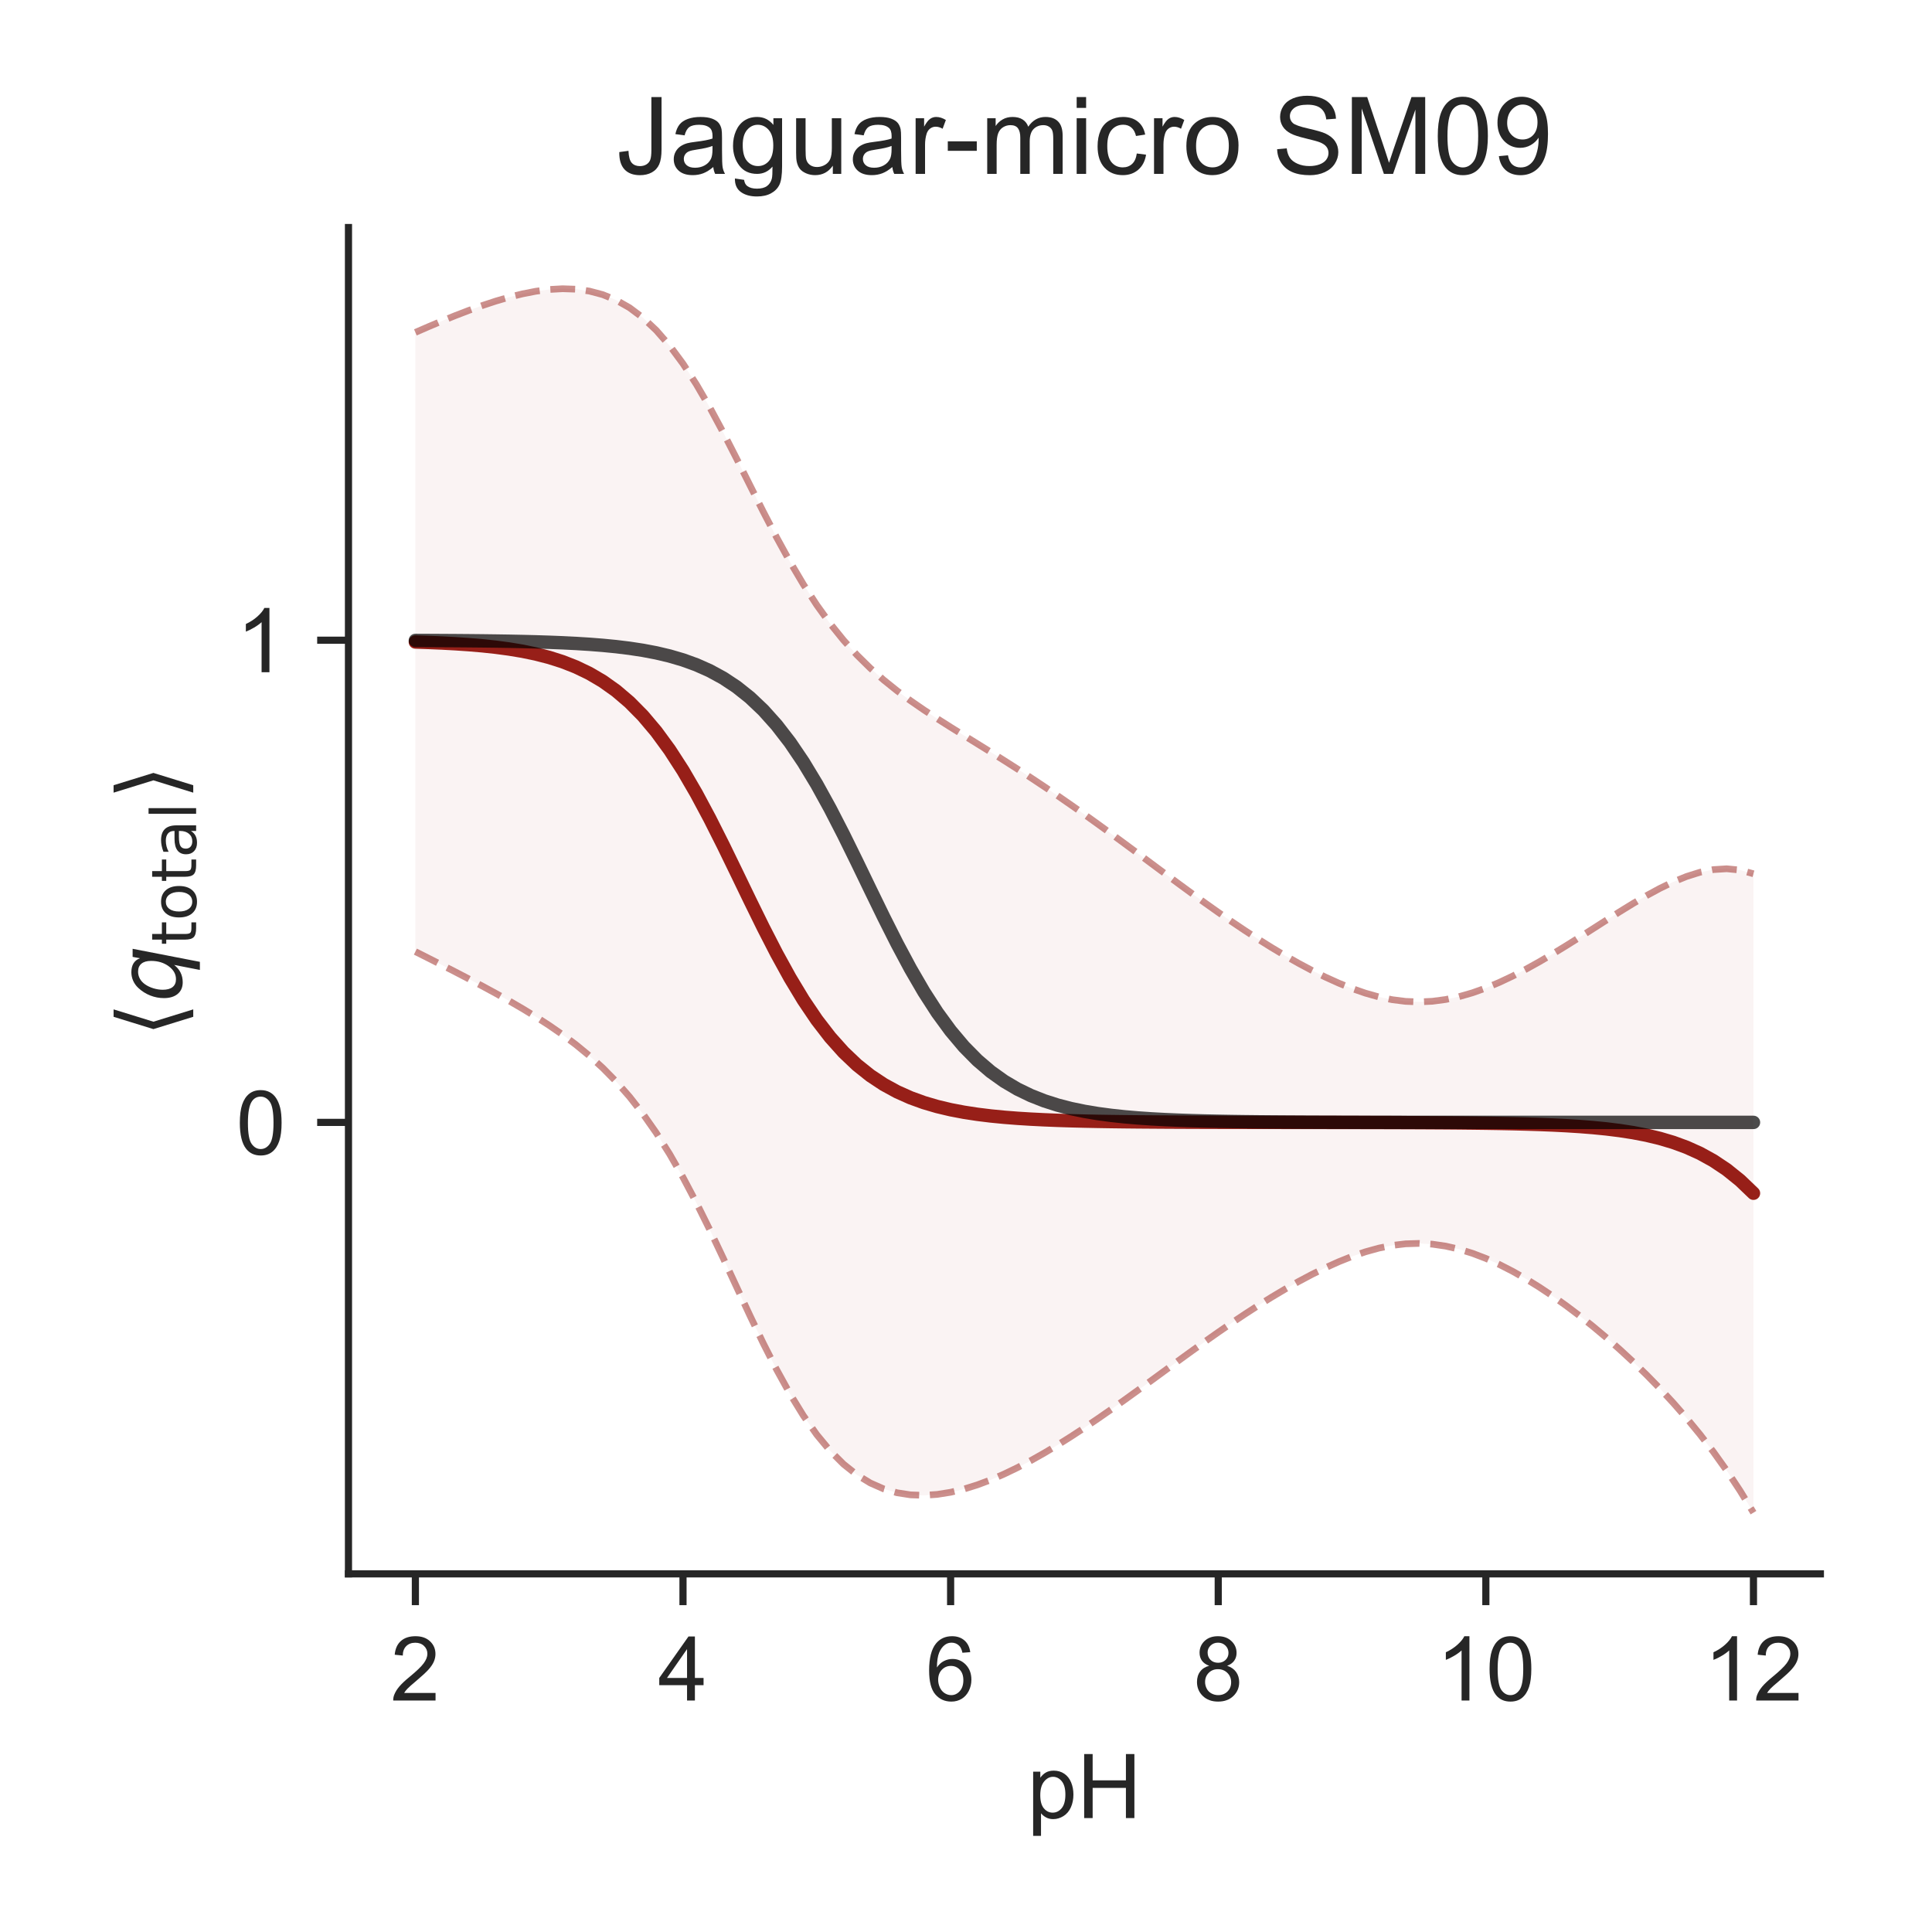 <?xml version="1.0" encoding="utf-8" standalone="no"?>
<!DOCTYPE svg PUBLIC "-//W3C//DTD SVG 1.1//EN"
  "http://www.w3.org/Graphics/SVG/1.1/DTD/svg11.dtd">
<!-- Created with matplotlib (http://matplotlib.org/) -->
<svg height="216pt" version="1.1" viewBox="0 0 216 216" width="216pt" xmlns="http://www.w3.org/2000/svg" xmlns:xlink="http://www.w3.org/1999/xlink">
 <defs>
  <style type="text/css">
*{stroke-linecap:butt;stroke-linejoin:round;}
  </style>
 </defs>
 <g id="figure_1">
  <g id="patch_1">
   <path d="M 0 216 
L 216 216 
L 216 0 
L 0 0 
z
" style="fill:#ffffff;"/>
  </g>
  <g id="axes_1">
   <g id="patch_2">
    <path d="M 38.96 175.96 
L 203.52 175.96 
L 203.52 25.44 
L 38.96 25.44 
z
" style="fill:#ffffff;"/>
   </g>
   <g id="matplotlib.axis_1">
    <g id="xtick_1">
     <g id="line2d_1">
      <defs>
       <path d="M 0 0 
L 0 3.5 
" id="ma9b47326a1" style="stroke:#262626;stroke-width:0.8;"/>
      </defs>
      <g>
       <use style="fill:#262626;stroke:#262626;stroke-width:0.8;" x="46.44" xlink:href="#ma9b47326a1" y="175.96"/>
      </g>
     </g>
     <g id="text_1">
      <!-- 2 -->
      <defs>
       <path d="M 50.344 8.453 
L 50.344 0 
L 3.031 0 
Q 2.938 3.172 4.047 6.109 
Q 5.859 10.938 9.828 15.625 
Q 13.812 20.312 21.344 26.469 
Q 33.016 36.031 37.109 41.625 
Q 41.219 47.219 41.219 52.203 
Q 41.219 57.422 37.469 61 
Q 33.734 64.594 27.734 64.594 
Q 21.391 64.594 17.578 60.781 
Q 13.766 56.984 13.719 50.25 
L 4.688 51.172 
Q 5.609 61.281 11.656 66.578 
Q 17.719 71.875 27.938 71.875 
Q 38.234 71.875 44.234 66.156 
Q 50.25 60.453 50.25 52 
Q 50.25 47.703 48.484 43.547 
Q 46.734 39.406 42.656 34.812 
Q 38.578 30.219 29.109 22.219 
Q 21.188 15.578 18.938 13.203 
Q 16.703 10.844 15.234 8.453 
z
" id="ArialMT-32"/>
      </defs>
      <g style="fill:#262626;" transform="translate(43.66 190.118)scale(0.1 -0.1)">
       <use xlink:href="#ArialMT-32"/>
      </g>
     </g>
    </g>
    <g id="xtick_2">
     <g id="line2d_2">
      <g>
       <use style="fill:#262626;stroke:#262626;stroke-width:0.8;" x="76.36" xlink:href="#ma9b47326a1" y="175.96"/>
      </g>
     </g>
     <g id="text_2">
      <!-- 4 -->
      <defs>
       <path d="M 32.328 0 
L 32.328 17.141 
L 1.266 17.141 
L 1.266 25.203 
L 33.938 71.578 
L 41.109 71.578 
L 41.109 25.203 
L 50.781 25.203 
L 50.781 17.141 
L 41.109 17.141 
L 41.109 0 
z
M 32.328 25.203 
L 32.328 57.469 
L 9.906 25.203 
z
" id="ArialMT-34"/>
      </defs>
      <g style="fill:#262626;" transform="translate(73.58 190.118)scale(0.1 -0.1)">
       <use xlink:href="#ArialMT-34"/>
      </g>
     </g>
    </g>
    <g id="xtick_3">
     <g id="line2d_3">
      <g>
       <use style="fill:#262626;stroke:#262626;stroke-width:0.8;" x="106.28" xlink:href="#ma9b47326a1" y="175.96"/>
      </g>
     </g>
     <g id="text_3">
      <!-- 6 -->
      <defs>
       <path d="M 49.75 54.047 
L 41.016 53.375 
Q 39.844 58.547 37.703 60.891 
Q 34.125 64.656 28.906 64.656 
Q 24.703 64.656 21.531 62.312 
Q 17.391 59.281 14.984 53.469 
Q 12.594 47.656 12.5 36.922 
Q 15.672 41.75 20.266 44.094 
Q 24.859 46.438 29.891 46.438 
Q 38.672 46.438 44.844 39.969 
Q 51.031 33.5 51.031 23.25 
Q 51.031 16.5 48.125 10.719 
Q 45.219 4.938 40.141 1.859 
Q 35.062 -1.219 28.609 -1.219 
Q 17.625 -1.219 10.688 6.859 
Q 3.766 14.938 3.766 33.5 
Q 3.766 54.25 11.422 63.672 
Q 18.109 71.875 29.438 71.875 
Q 37.891 71.875 43.281 67.141 
Q 48.688 62.406 49.75 54.047 
z
M 13.875 23.188 
Q 13.875 18.656 15.797 14.5 
Q 17.719 10.359 21.188 8.172 
Q 24.656 6 28.469 6 
Q 34.031 6 38.031 10.484 
Q 42.047 14.984 42.047 22.703 
Q 42.047 30.125 38.078 34.391 
Q 34.125 38.672 28.125 38.672 
Q 22.172 38.672 18.016 34.391 
Q 13.875 30.125 13.875 23.188 
z
" id="ArialMT-36"/>
      </defs>
      <g style="fill:#262626;" transform="translate(103.5 190.118)scale(0.1 -0.1)">
       <use xlink:href="#ArialMT-36"/>
      </g>
     </g>
    </g>
    <g id="xtick_4">
     <g id="line2d_4">
      <g>
       <use style="fill:#262626;stroke:#262626;stroke-width:0.8;" x="136.2" xlink:href="#ma9b47326a1" y="175.96"/>
      </g>
     </g>
     <g id="text_4">
      <!-- 8 -->
      <defs>
       <path d="M 17.672 38.812 
Q 12.203 40.828 9.562 44.531 
Q 6.938 48.25 6.938 53.422 
Q 6.938 61.234 12.547 66.547 
Q 18.172 71.875 27.484 71.875 
Q 36.859 71.875 42.578 66.422 
Q 48.297 60.984 48.297 53.172 
Q 48.297 48.188 45.672 44.5 
Q 43.062 40.828 37.75 38.812 
Q 44.344 36.672 47.781 31.875 
Q 51.219 27.094 51.219 20.453 
Q 51.219 11.281 44.719 5.031 
Q 38.234 -1.219 27.641 -1.219 
Q 17.047 -1.219 10.547 5.047 
Q 4.047 11.328 4.047 20.703 
Q 4.047 27.688 7.594 32.391 
Q 11.141 37.109 17.672 38.812 
z
M 15.922 53.719 
Q 15.922 48.641 19.188 45.406 
Q 22.469 42.188 27.688 42.188 
Q 32.766 42.188 36.016 45.375 
Q 39.266 48.578 39.266 53.219 
Q 39.266 58.062 35.906 61.359 
Q 32.562 64.656 27.594 64.656 
Q 22.562 64.656 19.234 61.422 
Q 15.922 58.203 15.922 53.719 
z
M 13.094 20.656 
Q 13.094 16.891 14.875 13.375 
Q 16.656 9.859 20.172 7.922 
Q 23.688 6 27.734 6 
Q 34.031 6 38.125 10.047 
Q 42.234 14.109 42.234 20.359 
Q 42.234 26.703 38.016 30.859 
Q 33.797 35.016 27.438 35.016 
Q 21.234 35.016 17.156 30.906 
Q 13.094 26.812 13.094 20.656 
z
" id="ArialMT-38"/>
      </defs>
      <g style="fill:#262626;" transform="translate(133.42 190.118)scale(0.1 -0.1)">
       <use xlink:href="#ArialMT-38"/>
      </g>
     </g>
    </g>
    <g id="xtick_5">
     <g id="line2d_5">
      <g>
       <use style="fill:#262626;stroke:#262626;stroke-width:0.8;" x="166.12" xlink:href="#ma9b47326a1" y="175.96"/>
      </g>
     </g>
     <g id="text_5">
      <!-- 10 -->
      <defs>
       <path d="M 37.25 0 
L 28.469 0 
L 28.469 56 
Q 25.297 52.984 20.141 49.953 
Q 14.984 46.922 10.891 45.406 
L 10.891 53.906 
Q 18.266 57.375 23.781 62.297 
Q 29.297 67.234 31.594 71.875 
L 37.25 71.875 
z
" id="ArialMT-31"/>
       <path d="M 4.156 35.297 
Q 4.156 48 6.766 55.734 
Q 9.375 63.484 14.516 67.672 
Q 19.672 71.875 27.484 71.875 
Q 33.25 71.875 37.594 69.547 
Q 41.938 67.234 44.766 62.859 
Q 47.609 58.5 49.219 52.219 
Q 50.828 45.953 50.828 35.297 
Q 50.828 22.703 48.234 14.969 
Q 45.656 7.234 40.5 3 
Q 35.359 -1.219 27.484 -1.219 
Q 17.141 -1.219 11.234 6.203 
Q 4.156 15.141 4.156 35.297 
z
M 13.188 35.297 
Q 13.188 17.672 17.312 11.828 
Q 21.438 6 27.484 6 
Q 33.547 6 37.672 11.859 
Q 41.797 17.719 41.797 35.297 
Q 41.797 52.984 37.672 58.781 
Q 33.547 64.594 27.391 64.594 
Q 21.344 64.594 17.719 59.469 
Q 13.188 52.938 13.188 35.297 
z
" id="ArialMT-30"/>
      </defs>
      <g style="fill:#262626;" transform="translate(160.559 190.118)scale(0.1 -0.1)">
       <use xlink:href="#ArialMT-31"/>
       <use x="55.615" xlink:href="#ArialMT-30"/>
      </g>
     </g>
    </g>
    <g id="xtick_6">
     <g id="line2d_6">
      <g>
       <use style="fill:#262626;stroke:#262626;stroke-width:0.8;" x="196.04" xlink:href="#ma9b47326a1" y="175.96"/>
      </g>
     </g>
     <g id="text_6">
      <!-- 12 -->
      <g style="fill:#262626;" transform="translate(190.479 190.118)scale(0.1 -0.1)">
       <use xlink:href="#ArialMT-31"/>
       <use x="55.615" xlink:href="#ArialMT-32"/>
      </g>
     </g>
    </g>
    <g id="text_7">
     <!-- pH -->
     <defs>
      <path d="M 6.594 -19.875 
L 6.594 51.859 
L 14.594 51.859 
L 14.594 45.125 
Q 17.438 49.078 21 51.047 
Q 24.562 53.031 29.641 53.031 
Q 36.281 53.031 41.359 49.609 
Q 46.438 46.188 49.016 39.953 
Q 51.609 33.734 51.609 26.312 
Q 51.609 18.359 48.75 11.984 
Q 45.906 5.609 40.453 2.219 
Q 35.016 -1.172 29 -1.172 
Q 24.609 -1.172 21.109 0.688 
Q 17.625 2.547 15.375 5.375 
L 15.375 -19.875 
z
M 14.547 25.641 
Q 14.547 15.625 18.594 10.844 
Q 22.656 6.062 28.422 6.062 
Q 34.281 6.062 38.453 11.016 
Q 42.625 15.969 42.625 26.375 
Q 42.625 36.281 38.547 41.203 
Q 34.469 46.141 28.812 46.141 
Q 23.188 46.141 18.859 40.891 
Q 14.547 35.641 14.547 25.641 
z
" id="ArialMT-70"/>
      <path d="M 8.016 0 
L 8.016 71.578 
L 17.484 71.578 
L 17.484 42.188 
L 54.688 42.188 
L 54.688 71.578 
L 64.156 71.578 
L 64.156 0 
L 54.688 0 
L 54.688 33.734 
L 17.484 33.734 
L 17.484 0 
z
" id="ArialMT-48"/>
     </defs>
     <g style="fill:#262626;" transform="translate(114.849 203.263)scale(0.1 -0.1)">
      <use xlink:href="#ArialMT-70"/>
      <use x="55.615" xlink:href="#ArialMT-48"/>
     </g>
    </g>
   </g>
   <g id="matplotlib.axis_2">
    <g id="ytick_1">
     <g id="line2d_7">
      <defs>
       <path d="M 0 0 
L -3.5 0 
" id="m9e4ad801ec" style="stroke:#262626;stroke-width:0.8;"/>
      </defs>
      <g>
       <use style="fill:#262626;stroke:#262626;stroke-width:0.8;" x="38.96" xlink:href="#m9e4ad801ec" y="125.485"/>
      </g>
     </g>
     <g id="text_8">
      <!-- 0 -->
      <g style="fill:#262626;" transform="translate(26.399 129.064)scale(0.1 -0.1)">
       <use xlink:href="#ArialMT-30"/>
      </g>
     </g>
    </g>
    <g id="ytick_2">
     <g id="line2d_8">
      <g>
       <use style="fill:#262626;stroke:#262626;stroke-width:0.8;" x="38.96" xlink:href="#m9e4ad801ec" y="71.577"/>
      </g>
     </g>
     <g id="text_9">
      <!-- 1 -->
      <g style="fill:#262626;" transform="translate(26.399 75.156)scale(0.1 -0.1)">
       <use xlink:href="#ArialMT-31"/>
      </g>
     </g>
    </g>
    <g id="text_10">
     <!-- $\langle q_\mathsf{total} \rangle$ -->
     <defs>
      <path d="M 8.938 31.344 
L 22.703 75.875 
L 31 75.875 
L 17.234 31.344 
L 31 -13.188 
L 22.703 -13.188 
z
" id="DejaVuSans-27e8"/>
      <path d="M 41.703 8.203 
Q 38.094 3.469 33.172 1.016 
Q 28.266 -1.422 22.312 -1.422 
Q 14.016 -1.422 9.297 4.172 
Q 4.594 9.766 4.594 19.578 
Q 4.594 27.484 7.5 34.859 
Q 10.406 42.234 15.828 48.094 
Q 19.344 51.906 23.906 53.953 
Q 28.469 56 33.5 56 
Q 39.547 56 43.453 53.609 
Q 47.359 51.219 49.125 46.391 
L 50.688 54.594 
L 59.719 54.594 
L 45.125 -20.609 
L 36.078 -20.609 
z
M 13.922 20.906 
Q 13.922 13.672 16.938 9.891 
Q 19.969 6.109 25.688 6.109 
Q 34.188 6.109 40.188 14.234 
Q 46.188 22.359 46.188 33.984 
Q 46.188 41.016 43.078 44.75 
Q 39.984 48.484 34.188 48.484 
Q 29.938 48.484 26.312 46.5 
Q 22.703 44.531 20.016 40.719 
Q 17.188 36.719 15.547 31.344 
Q 13.922 25.984 13.922 20.906 
z
" id="DejaVuSans-Oblique-71"/>
      <path d="M 18.312 70.219 
L 18.312 54.688 
L 36.812 54.688 
L 36.812 47.703 
L 18.312 47.703 
L 18.312 18.016 
Q 18.312 11.328 20.141 9.422 
Q 21.969 7.516 27.594 7.516 
L 36.812 7.516 
L 36.812 0 
L 27.594 0 
Q 17.188 0 13.234 3.875 
Q 9.281 7.766 9.281 18.016 
L 9.281 47.703 
L 2.688 47.703 
L 2.688 54.688 
L 9.281 54.688 
L 9.281 70.219 
z
" id="DejaVuSans-74"/>
      <path d="M 30.609 48.391 
Q 23.391 48.391 19.188 42.75 
Q 14.984 37.109 14.984 27.297 
Q 14.984 17.484 19.156 11.844 
Q 23.344 6.203 30.609 6.203 
Q 37.797 6.203 41.984 11.859 
Q 46.188 17.531 46.188 27.297 
Q 46.188 37.016 41.984 42.703 
Q 37.797 48.391 30.609 48.391 
z
M 30.609 56 
Q 42.328 56 49.016 48.375 
Q 55.719 40.766 55.719 27.297 
Q 55.719 13.875 49.016 6.219 
Q 42.328 -1.422 30.609 -1.422 
Q 18.844 -1.422 12.172 6.219 
Q 5.516 13.875 5.516 27.297 
Q 5.516 40.766 12.172 48.375 
Q 18.844 56 30.609 56 
z
" id="DejaVuSans-6f"/>
      <path d="M 34.281 27.484 
Q 23.391 27.484 19.188 25 
Q 14.984 22.516 14.984 16.5 
Q 14.984 11.719 18.141 8.906 
Q 21.297 6.109 26.703 6.109 
Q 34.188 6.109 38.703 11.406 
Q 43.219 16.703 43.219 25.484 
L 43.219 27.484 
z
M 52.203 31.203 
L 52.203 0 
L 43.219 0 
L 43.219 8.297 
Q 40.141 3.328 35.547 0.953 
Q 30.953 -1.422 24.312 -1.422 
Q 15.922 -1.422 10.953 3.297 
Q 6 8.016 6 15.922 
Q 6 25.141 12.172 29.828 
Q 18.359 34.516 30.609 34.516 
L 43.219 34.516 
L 43.219 35.406 
Q 43.219 41.609 39.141 45 
Q 35.062 48.391 27.688 48.391 
Q 23 48.391 18.547 47.266 
Q 14.109 46.141 10.016 43.891 
L 10.016 52.203 
Q 14.938 54.109 19.578 55.047 
Q 24.219 56 28.609 56 
Q 40.484 56 46.344 49.844 
Q 52.203 43.703 52.203 31.203 
z
" id="DejaVuSans-61"/>
      <path d="M 9.422 75.984 
L 18.406 75.984 
L 18.406 0 
L 9.422 0 
z
" id="DejaVuSans-6c"/>
      <path d="M 30.078 31.344 
L 16.312 -13.188 
L 8.016 -13.188 
L 21.781 31.344 
L 8.016 75.875 
L 16.312 75.875 
z
" id="DejaVuSans-27e9"/>
     </defs>
     <g style="fill:#262626;" transform="translate(20.299 115.95)rotate(-90)scale(0.1 -0.1)">
      <use transform="translate(0 0.125)" xlink:href="#DejaVuSans-27e8"/>
      <use transform="translate(39.014 0.125)" xlink:href="#DejaVuSans-Oblique-71"/>
      <use transform="translate(102.49 -16.281)scale(0.7)" xlink:href="#DejaVuSans-74"/>
      <use transform="translate(129.937 -16.281)scale(0.7)" xlink:href="#DejaVuSans-6f"/>
      <use transform="translate(172.764 -16.281)scale(0.7)" xlink:href="#DejaVuSans-74"/>
      <use transform="translate(200.21 -16.281)scale(0.7)" xlink:href="#DejaVuSans-61"/>
      <use transform="translate(243.105 -16.281)scale(0.7)" xlink:href="#DejaVuSans-6c"/>
      <use transform="translate(265.288 0.125)" xlink:href="#DejaVuSans-27e9"/>
     </g>
    </g>
   </g>
   <g id="PolyCollection_1">
    <defs>
     <path d="M 46.44 -178.839 
L 46.44 -109.609 
L 47.936 -108.856 
L 49.432 -108.097 
L 50.928 -107.33 
L 52.424 -106.552 
L 53.92 -105.759 
L 55.416 -104.947 
L 56.912 -104.11 
L 58.408 -103.239 
L 59.904 -102.327 
L 61.4 -101.36 
L 62.896 -100.323 
L 64.392 -99.2 
L 65.888 -97.969 
L 67.384 -96.607 
L 68.88 -95.089 
L 70.376 -93.389 
L 71.872 -91.482 
L 73.368 -89.349 
L 74.864 -86.977 
L 76.36 -84.367 
L 77.856 -81.534 
L 79.352 -78.514 
L 80.848 -75.359 
L 82.344 -72.137 
L 83.84 -68.928 
L 85.336 -65.812 
L 86.832 -62.867 
L 88.328 -60.155 
L 89.824 -57.723 
L 91.32 -55.599 
L 92.816 -53.793 
L 94.312 -52.302 
L 95.808 -51.111 
L 97.304 -50.199 
L 98.8 -49.539 
L 100.296 -49.107 
L 101.792 -48.875 
L 103.288 -48.821 
L 104.784 -48.924 
L 106.28 -49.163 
L 107.776 -49.524 
L 109.272 -49.992 
L 110.768 -50.554 
L 112.264 -51.201 
L 113.76 -51.922 
L 115.256 -52.71 
L 116.752 -53.555 
L 118.248 -54.452 
L 119.744 -55.394 
L 121.24 -56.374 
L 122.736 -57.387 
L 124.232 -58.427 
L 125.728 -59.49 
L 127.224 -60.568 
L 128.72 -61.658 
L 130.216 -62.752 
L 131.712 -63.845 
L 133.208 -64.93 
L 134.704 -66.002 
L 136.2 -67.055 
L 137.696 -68.084 
L 139.192 -69.084 
L 140.688 -70.053 
L 142.184 -70.985 
L 143.68 -71.876 
L 145.176 -72.723 
L 146.672 -73.519 
L 148.168 -74.258 
L 149.664 -74.932 
L 151.16 -75.531 
L 152.656 -76.045 
L 154.152 -76.459 
L 155.648 -76.761 
L 157.144 -76.939 
L 158.64 -76.986 
L 160.136 -76.9 
L 161.632 -76.683 
L 163.128 -76.34 
L 164.624 -75.879 
L 166.12 -75.308 
L 167.616 -74.634 
L 169.112 -73.868 
L 170.608 -73.018 
L 172.104 -72.091 
L 173.6 -71.093 
L 175.096 -70.029 
L 176.592 -68.901 
L 178.088 -67.711 
L 179.584 -66.457 
L 181.08 -65.14 
L 182.576 -63.757 
L 184.072 -62.304 
L 185.568 -60.776 
L 187.064 -59.163 
L 188.56 -57.455 
L 190.056 -55.635 
L 191.552 -53.689 
L 193.048 -51.595 
L 194.544 -49.333 
L 196.04 -46.882 
L 196.04 -118.311 
L 196.04 -118.311 
L 194.544 -118.725 
L 193.048 -118.87 
L 191.552 -118.776 
L 190.056 -118.478 
L 188.56 -118.008 
L 187.064 -117.397 
L 185.568 -116.673 
L 184.072 -115.861 
L 182.576 -114.985 
L 181.08 -114.065 
L 179.584 -113.118 
L 178.088 -112.16 
L 176.592 -111.206 
L 175.096 -110.267 
L 173.6 -109.353 
L 172.104 -108.475 
L 170.608 -107.643 
L 169.112 -106.868 
L 167.616 -106.162 
L 166.12 -105.537 
L 164.624 -105.004 
L 163.128 -104.573 
L 161.632 -104.254 
L 160.136 -104.056 
L 158.64 -103.986 
L 157.144 -104.045 
L 155.648 -104.233 
L 154.152 -104.543 
L 152.656 -104.964 
L 151.16 -105.483 
L 149.664 -106.087 
L 148.168 -106.765 
L 146.672 -107.508 
L 145.176 -108.307 
L 143.68 -109.157 
L 142.184 -110.052 
L 140.688 -110.988 
L 139.192 -111.961 
L 137.696 -112.967 
L 136.2 -114.002 
L 134.704 -115.063 
L 133.208 -116.145 
L 131.712 -117.242 
L 130.216 -118.35 
L 128.72 -119.463 
L 127.224 -120.577 
L 125.728 -121.685 
L 124.232 -122.785 
L 122.736 -123.873 
L 121.24 -124.946 
L 119.744 -126.001 
L 118.248 -127.036 
L 116.752 -128.052 
L 115.256 -129.046 
L 113.76 -130.02 
L 112.264 -130.975 
L 110.768 -131.915 
L 109.272 -132.844 
L 107.776 -133.769 
L 106.28 -134.701 
L 104.784 -135.65 
L 103.288 -136.632 
L 101.792 -137.665 
L 100.296 -138.77 
L 98.8 -139.971 
L 97.304 -141.294 
L 95.808 -142.767 
L 94.312 -144.419 
L 92.816 -146.274 
L 91.32 -148.35 
L 89.824 -150.655 
L 88.328 -153.182 
L 86.832 -155.907 
L 85.336 -158.785 
L 83.84 -161.756 
L 82.344 -164.743 
L 80.848 -167.667 
L 79.352 -170.449 
L 77.856 -173.023 
L 76.36 -175.337 
L 74.864 -177.358 
L 73.368 -179.072 
L 71.872 -180.482 
L 70.376 -181.601 
L 68.88 -182.451 
L 67.384 -183.06 
L 65.888 -183.456 
L 64.392 -183.667 
L 62.896 -183.718 
L 61.4 -183.635 
L 59.904 -183.437 
L 58.408 -183.144 
L 56.912 -182.771 
L 55.416 -182.332 
L 53.92 -181.838 
L 52.424 -181.299 
L 50.928 -180.724 
L 49.432 -180.119 
L 47.936 -179.489 
L 46.44 -178.839 
z
" id="ma26ae6a45e" style="stroke:#ffffff;stroke-opacity:0.05;"/>
    </defs>
    <g clip-path="url(#p18976009d4)">
     <use style="fill:#8c0800;fill-opacity:0.05;stroke:#ffffff;stroke-opacity:0.05;" x="0" xlink:href="#ma26ae6a45e" y="216"/>
    </g>
   </g>
   <g id="line2d_9">
    <path clip-path="url(#p18976009d4)" d="M 46.44 71.776 
L 47.936 71.828 
L 49.432 71.892 
L 50.928 71.973 
L 52.424 72.074 
L 53.92 72.201 
L 55.416 72.361 
L 56.912 72.56 
L 58.408 72.808 
L 59.904 73.118 
L 61.4 73.503 
L 62.896 73.979 
L 64.392 74.567 
L 65.888 75.287 
L 67.384 76.166 
L 68.88 77.23 
L 70.376 78.505 
L 71.872 80.018 
L 73.368 81.79 
L 74.864 83.833 
L 76.36 86.148 
L 77.856 88.721 
L 79.352 91.518 
L 80.848 94.487 
L 82.344 97.56 
L 83.84 100.658 
L 85.336 103.701 
L 86.832 106.613 
L 88.328 109.331 
L 89.824 111.811 
L 91.32 114.026 
L 92.816 115.966 
L 94.312 117.639 
L 95.808 119.061 
L 97.304 120.254 
L 98.8 121.245 
L 100.296 122.062 
L 101.792 122.73 
L 103.288 123.273 
L 104.784 123.713 
L 106.28 124.068 
L 107.776 124.353 
L 109.272 124.582 
L 110.768 124.766 
L 112.264 124.912 
L 113.76 125.029 
L 115.256 125.122 
L 116.752 125.196 
L 118.248 125.256 
L 119.744 125.303 
L 121.24 125.34 
L 122.736 125.37 
L 124.232 125.394 
L 125.728 125.413 
L 127.224 125.428 
L 128.72 125.439 
L 130.216 125.449 
L 131.712 125.457 
L 133.208 125.463 
L 134.704 125.468 
L 136.2 125.472 
L 137.696 125.475 
L 139.192 125.477 
L 140.688 125.48 
L 142.184 125.482 
L 143.68 125.484 
L 145.176 125.485 
L 146.672 125.487 
L 148.168 125.489 
L 149.664 125.491 
L 151.16 125.493 
L 152.656 125.496 
L 154.152 125.499 
L 155.648 125.503 
L 157.144 125.508 
L 158.64 125.514 
L 160.136 125.522 
L 161.632 125.531 
L 163.128 125.543 
L 164.624 125.559 
L 166.12 125.578 
L 167.616 125.602 
L 169.112 125.632 
L 170.608 125.67 
L 172.104 125.717 
L 173.6 125.777 
L 175.096 125.852 
L 176.592 125.946 
L 178.088 126.064 
L 179.584 126.212 
L 181.08 126.398 
L 182.576 126.629 
L 184.072 126.917 
L 185.568 127.276 
L 187.064 127.72 
L 188.56 128.269 
L 190.056 128.943 
L 191.552 129.768 
L 193.048 130.768 
L 194.544 131.971 
L 196.04 133.404 
" style="fill:none;opacity:0.9;stroke:#8c0800;stroke-linecap:round;stroke-width:1.5;"/>
   </g>
   <g id="line2d_10">
    <path clip-path="url(#p18976009d4)" d="M 46.44 71.6 
L 47.936 71.606 
L 49.432 71.614 
L 50.928 71.623 
L 52.424 71.635 
L 53.92 71.65 
L 55.416 71.669 
L 56.912 71.692 
L 58.408 71.722 
L 59.904 71.759 
L 61.4 71.806 
L 62.896 71.865 
L 64.392 71.939 
L 65.888 72.032 
L 67.384 72.149 
L 68.88 72.295 
L 70.376 72.478 
L 71.872 72.706 
L 73.368 72.99 
L 74.864 73.344 
L 76.36 73.783 
L 77.856 74.325 
L 79.352 74.991 
L 80.848 75.806 
L 82.344 76.795 
L 83.84 77.985 
L 85.336 79.403 
L 86.832 81.073 
L 88.328 83.01 
L 89.824 85.221 
L 91.32 87.697 
L 92.816 90.412 
L 94.312 93.322 
L 95.808 96.364 
L 97.304 99.462 
L 98.8 102.536 
L 100.296 105.506 
L 101.792 108.306 
L 103.288 110.882 
L 104.784 113.201 
L 106.28 115.248 
L 107.776 117.023 
L 109.272 118.539 
L 110.768 119.817 
L 112.264 120.884 
L 113.76 121.765 
L 115.256 122.487 
L 116.752 123.076 
L 118.248 123.554 
L 119.744 123.94 
L 121.24 124.25 
L 122.736 124.5 
L 124.232 124.699 
L 125.728 124.859 
L 127.224 124.987 
L 128.72 125.088 
L 130.216 125.17 
L 131.712 125.234 
L 133.208 125.286 
L 134.704 125.327 
L 136.2 125.359 
L 137.696 125.385 
L 139.192 125.406 
L 140.688 125.422 
L 142.184 125.435 
L 143.68 125.445 
L 145.176 125.453 
L 146.672 125.46 
L 148.168 125.465 
L 149.664 125.469 
L 151.16 125.473 
L 152.656 125.475 
L 154.152 125.477 
L 155.648 125.479 
L 157.144 125.48 
L 158.64 125.481 
L 160.136 125.482 
L 161.632 125.483 
L 163.128 125.483 
L 164.624 125.484 
L 166.12 125.484 
L 167.616 125.484 
L 169.112 125.484 
L 170.608 125.485 
L 172.104 125.485 
L 173.6 125.485 
L 175.096 125.485 
L 176.592 125.485 
L 178.088 125.485 
L 179.584 125.485 
L 181.08 125.485 
L 182.576 125.485 
L 184.072 125.485 
L 185.568 125.485 
L 187.064 125.485 
L 188.56 125.485 
L 190.056 125.485 
L 191.552 125.485 
L 193.048 125.485 
L 194.544 125.485 
L 196.04 125.485 
" style="fill:none;opacity:0.7;stroke:#000000;stroke-linecap:round;stroke-width:1.5;"/>
   </g>
   <g id="line2d_11">
    <path clip-path="url(#p18976009d4)" d="M 46.44 37.161 
L 47.936 36.511 
L 49.432 35.881 
L 50.928 35.276 
L 52.424 34.701 
L 53.92 34.162 
L 55.416 33.668 
L 56.912 33.229 
L 58.408 32.856 
L 59.904 32.563 
L 61.4 32.365 
L 62.896 32.282 
L 64.392 32.333 
L 65.888 32.544 
L 67.384 32.94 
L 68.88 33.549 
L 70.376 34.399 
L 71.872 35.518 
L 73.368 36.928 
L 74.864 38.642 
L 76.36 40.663 
L 77.856 42.977 
L 79.352 45.551 
L 80.848 48.333 
L 82.344 51.257 
L 83.84 54.244 
L 85.336 57.215 
L 86.832 60.093 
L 88.328 62.818 
L 89.824 65.345 
L 91.32 67.65 
L 92.816 69.726 
L 94.312 71.581 
L 95.808 73.233 
L 97.304 74.706 
L 98.8 76.029 
L 100.296 77.23 
L 101.792 78.335 
L 103.288 79.368 
L 104.784 80.35 
L 106.28 81.299 
L 107.776 82.231 
L 109.272 83.156 
L 110.768 84.085 
L 112.264 85.025 
L 113.76 85.98 
L 115.256 86.954 
L 116.752 87.948 
L 118.248 88.964 
L 119.744 89.999 
L 121.24 91.054 
L 122.736 92.127 
L 124.232 93.215 
L 125.728 94.315 
L 127.224 95.423 
L 128.72 96.537 
L 130.216 97.65 
L 131.712 98.758 
L 133.208 99.855 
L 134.704 100.937 
L 136.2 101.998 
L 137.696 103.033 
L 139.192 104.039 
L 140.688 105.012 
L 142.184 105.948 
L 143.68 106.843 
L 145.176 107.693 
L 146.672 108.492 
L 148.168 109.235 
L 149.664 109.913 
L 151.16 110.517 
L 152.656 111.036 
L 154.152 111.457 
L 155.648 111.767 
L 157.144 111.955 
L 158.64 112.014 
L 160.136 111.944 
L 161.632 111.746 
L 163.128 111.427 
L 164.624 110.996 
L 166.12 110.463 
L 167.616 109.838 
L 169.112 109.132 
L 170.608 108.357 
L 172.104 107.525 
L 173.6 106.647 
L 175.096 105.733 
L 176.592 104.794 
L 178.088 103.84 
L 179.584 102.882 
L 181.08 101.935 
L 182.576 101.015 
L 184.072 100.139 
L 185.568 99.327 
L 187.064 98.603 
L 188.56 97.992 
L 190.056 97.522 
L 191.552 97.224 
L 193.048 97.13 
L 194.544 97.275 
L 196.04 97.689 
" style="fill:none;opacity:0.45;stroke:#8c0800;stroke-dasharray:2.775,1.2;stroke-dashoffset:0;stroke-width:0.75;"/>
   </g>
   <g id="line2d_12">
    <path clip-path="url(#p18976009d4)" d="M 46.44 106.391 
L 47.936 107.144 
L 49.432 107.903 
L 50.928 108.67 
L 52.424 109.448 
L 53.92 110.241 
L 55.416 111.053 
L 56.912 111.89 
L 58.408 112.761 
L 59.904 113.673 
L 61.4 114.64 
L 62.896 115.677 
L 64.392 116.8 
L 65.888 118.031 
L 67.384 119.393 
L 68.88 120.911 
L 70.376 122.611 
L 71.872 124.518 
L 73.368 126.651 
L 74.864 129.023 
L 76.36 131.633 
L 77.856 134.466 
L 79.352 137.486 
L 80.848 140.641 
L 82.344 143.863 
L 83.84 147.072 
L 85.336 150.188 
L 86.832 153.133 
L 88.328 155.845 
L 89.824 158.277 
L 91.32 160.401 
L 92.816 162.207 
L 94.312 163.698 
L 95.808 164.889 
L 97.304 165.801 
L 98.8 166.461 
L 100.296 166.893 
L 101.792 167.125 
L 103.288 167.179 
L 104.784 167.076 
L 106.28 166.837 
L 107.776 166.476 
L 109.272 166.008 
L 110.768 165.446 
L 112.264 164.799 
L 113.76 164.078 
L 115.256 163.29 
L 116.752 162.445 
L 118.248 161.548 
L 119.744 160.606 
L 121.24 159.626 
L 122.736 158.613 
L 124.232 157.573 
L 125.728 156.51 
L 127.224 155.432 
L 128.72 154.342 
L 130.216 153.248 
L 131.712 152.155 
L 133.208 151.07 
L 134.704 149.998 
L 136.2 148.945 
L 137.696 147.916 
L 139.192 146.916 
L 140.688 145.947 
L 142.184 145.015 
L 143.68 144.124 
L 145.176 143.277 
L 146.672 142.481 
L 148.168 141.742 
L 149.664 141.068 
L 151.16 140.469 
L 152.656 139.955 
L 154.152 139.541 
L 155.648 139.239 
L 157.144 139.061 
L 158.64 139.014 
L 160.136 139.1 
L 161.632 139.317 
L 163.128 139.66 
L 164.624 140.121 
L 166.12 140.692 
L 167.616 141.366 
L 169.112 142.132 
L 170.608 142.982 
L 172.104 143.909 
L 173.6 144.907 
L 175.096 145.971 
L 176.592 147.099 
L 178.088 148.289 
L 179.584 149.543 
L 181.08 150.86 
L 182.576 152.243 
L 184.072 153.696 
L 185.568 155.224 
L 187.064 156.837 
L 188.56 158.545 
L 190.056 160.365 
L 191.552 162.311 
L 193.048 164.405 
L 194.544 166.667 
L 196.04 169.118 
" style="fill:none;opacity:0.45;stroke:#8c0800;stroke-dasharray:2.775,1.2;stroke-dashoffset:0;stroke-width:0.75;"/>
   </g>
   <g id="patch_3">
    <path d="M 38.96 175.96 
L 38.96 25.44 
" style="fill:none;stroke:#262626;stroke-linecap:square;stroke-linejoin:miter;stroke-width:0.8;"/>
   </g>
   <g id="patch_4">
    <path d="M 38.96 175.96 
L 203.52 175.96 
" style="fill:none;stroke:#262626;stroke-linecap:square;stroke-linejoin:miter;stroke-width:0.8;"/>
   </g>
   <g id="text_11">
    <!-- Jaguar-micro SM09 -->
    <defs>
     <path d="M 2.875 20.312 
L 11.422 21.484 
Q 11.766 13.281 14.5 10.25 
Q 17.234 7.234 22.078 7.234 
Q 25.641 7.234 28.219 8.859 
Q 30.812 10.5 31.781 13.297 
Q 32.766 16.109 32.766 22.266 
L 32.766 71.578 
L 42.234 71.578 
L 42.234 22.797 
Q 42.234 13.812 40.062 8.875 
Q 37.891 3.953 33.172 1.359 
Q 28.469 -1.219 22.125 -1.219 
Q 12.703 -1.219 7.688 4.203 
Q 2.688 9.625 2.875 20.312 
z
" id="ArialMT-4a"/>
     <path d="M 40.438 6.391 
Q 35.547 2.25 31.031 0.531 
Q 26.516 -1.172 21.344 -1.172 
Q 12.797 -1.172 8.203 3 
Q 3.609 7.172 3.609 13.672 
Q 3.609 17.484 5.344 20.625 
Q 7.078 23.781 9.891 25.688 
Q 12.703 27.594 16.219 28.562 
Q 18.797 29.25 24.031 29.891 
Q 34.672 31.156 39.703 32.906 
Q 39.75 34.719 39.75 35.203 
Q 39.75 40.578 37.25 42.781 
Q 33.891 45.75 27.25 45.75 
Q 21.047 45.75 18.094 43.578 
Q 15.141 41.406 13.719 35.891 
L 5.125 37.062 
Q 6.297 42.578 8.984 45.969 
Q 11.672 49.359 16.75 51.188 
Q 21.828 53.031 28.516 53.031 
Q 35.156 53.031 39.297 51.469 
Q 43.453 49.906 45.406 47.531 
Q 47.359 45.172 48.141 41.547 
Q 48.578 39.312 48.578 33.453 
L 48.578 21.734 
Q 48.578 9.469 49.141 6.219 
Q 49.703 2.984 51.375 0 
L 42.188 0 
Q 40.828 2.734 40.438 6.391 
z
M 39.703 26.031 
Q 34.906 24.078 25.344 22.703 
Q 19.922 21.922 17.672 20.938 
Q 15.438 19.969 14.203 18.094 
Q 12.984 16.219 12.984 13.922 
Q 12.984 10.406 15.641 8.062 
Q 18.312 5.719 23.438 5.719 
Q 28.516 5.719 32.469 7.938 
Q 36.422 10.156 38.281 14.016 
Q 39.703 17 39.703 22.797 
z
" id="ArialMT-61"/>
     <path d="M 4.984 -4.297 
L 13.531 -5.562 
Q 14.062 -9.516 16.5 -11.328 
Q 19.781 -13.766 25.438 -13.766 
Q 31.547 -13.766 34.859 -11.328 
Q 38.188 -8.891 39.359 -4.5 
Q 40.047 -1.812 39.984 6.781 
Q 34.234 0 25.641 0 
Q 14.938 0 9.078 7.719 
Q 3.219 15.438 3.219 26.219 
Q 3.219 33.641 5.906 39.906 
Q 8.594 46.188 13.688 49.609 
Q 18.797 53.031 25.688 53.031 
Q 34.859 53.031 40.828 45.609 
L 40.828 51.859 
L 48.922 51.859 
L 48.922 7.031 
Q 48.922 -5.078 46.453 -10.125 
Q 44 -15.188 38.641 -18.109 
Q 33.297 -21.047 25.484 -21.047 
Q 16.219 -21.047 10.5 -16.875 
Q 4.781 -12.703 4.984 -4.297 
z
M 12.25 26.859 
Q 12.25 16.656 16.297 11.969 
Q 20.359 7.281 26.469 7.281 
Q 32.516 7.281 36.609 11.938 
Q 40.719 16.609 40.719 26.562 
Q 40.719 36.078 36.5 40.906 
Q 32.281 45.75 26.312 45.75 
Q 20.453 45.75 16.344 40.984 
Q 12.25 36.234 12.25 26.859 
z
" id="ArialMT-67"/>
     <path d="M 40.578 0 
L 40.578 7.625 
Q 34.516 -1.172 24.125 -1.172 
Q 19.531 -1.172 15.547 0.578 
Q 11.578 2.344 9.641 5 
Q 7.719 7.672 6.938 11.531 
Q 6.391 14.109 6.391 19.734 
L 6.391 51.859 
L 15.188 51.859 
L 15.188 23.094 
Q 15.188 16.219 15.719 13.812 
Q 16.547 10.359 19.234 8.375 
Q 21.922 6.391 25.875 6.391 
Q 29.828 6.391 33.297 8.422 
Q 36.766 10.453 38.203 13.938 
Q 39.656 17.438 39.656 24.078 
L 39.656 51.859 
L 48.438 51.859 
L 48.438 0 
z
" id="ArialMT-75"/>
     <path d="M 6.5 0 
L 6.5 51.859 
L 14.406 51.859 
L 14.406 44 
Q 17.438 49.516 20 51.266 
Q 22.562 53.031 25.641 53.031 
Q 30.078 53.031 34.672 50.203 
L 31.641 42.047 
Q 28.422 43.953 25.203 43.953 
Q 22.312 43.953 20.016 42.219 
Q 17.719 40.484 16.75 37.406 
Q 15.281 32.719 15.281 27.156 
L 15.281 0 
z
" id="ArialMT-72"/>
     <path d="M 3.172 21.484 
L 3.172 30.328 
L 30.172 30.328 
L 30.172 21.484 
z
" id="ArialMT-2d"/>
     <path d="M 6.594 0 
L 6.594 51.859 
L 14.453 51.859 
L 14.453 44.578 
Q 16.891 48.391 20.938 50.703 
Q 25 53.031 30.172 53.031 
Q 35.938 53.031 39.625 50.641 
Q 43.312 48.25 44.828 43.953 
Q 50.984 53.031 60.844 53.031 
Q 68.562 53.031 72.703 48.75 
Q 76.859 44.484 76.859 35.594 
L 76.859 0 
L 68.109 0 
L 68.109 32.672 
Q 68.109 37.938 67.25 40.25 
Q 66.406 42.578 64.156 43.984 
Q 61.922 45.406 58.891 45.406 
Q 53.422 45.406 49.797 41.766 
Q 46.188 38.141 46.188 30.125 
L 46.188 0 
L 37.406 0 
L 37.406 33.688 
Q 37.406 39.547 35.25 42.469 
Q 33.109 45.406 28.219 45.406 
Q 24.516 45.406 21.359 43.453 
Q 18.219 41.5 16.797 37.734 
Q 15.375 33.984 15.375 26.906 
L 15.375 0 
z
" id="ArialMT-6d"/>
     <path d="M 6.641 61.469 
L 6.641 71.578 
L 15.438 71.578 
L 15.438 61.469 
z
M 6.641 0 
L 6.641 51.859 
L 15.438 51.859 
L 15.438 0 
z
" id="ArialMT-69"/>
     <path d="M 40.438 19 
L 49.078 17.875 
Q 47.656 8.938 41.812 3.875 
Q 35.984 -1.172 27.484 -1.172 
Q 16.844 -1.172 10.375 5.781 
Q 3.906 12.75 3.906 25.734 
Q 3.906 34.125 6.688 40.422 
Q 9.469 46.734 15.156 49.875 
Q 20.844 53.031 27.547 53.031 
Q 35.984 53.031 41.359 48.75 
Q 46.734 44.484 48.25 36.625 
L 39.703 35.297 
Q 38.484 40.531 35.375 43.156 
Q 32.281 45.797 27.875 45.797 
Q 21.234 45.797 17.078 41.031 
Q 12.938 36.281 12.938 25.984 
Q 12.938 15.531 16.938 10.797 
Q 20.953 6.062 27.391 6.062 
Q 32.562 6.062 36.031 9.234 
Q 39.5 12.406 40.438 19 
z
" id="ArialMT-63"/>
     <path d="M 3.328 25.922 
Q 3.328 40.328 11.328 47.266 
Q 18.016 53.031 27.641 53.031 
Q 38.328 53.031 45.109 46.016 
Q 51.906 39.016 51.906 26.656 
Q 51.906 16.656 48.906 10.906 
Q 45.906 5.172 40.156 2 
Q 34.422 -1.172 27.641 -1.172 
Q 16.75 -1.172 10.031 5.812 
Q 3.328 12.797 3.328 25.922 
z
M 12.359 25.922 
Q 12.359 15.969 16.703 11.016 
Q 21.047 6.062 27.641 6.062 
Q 34.188 6.062 38.531 11.031 
Q 42.875 16.016 42.875 26.219 
Q 42.875 35.844 38.5 40.797 
Q 34.125 45.75 27.641 45.75 
Q 21.047 45.75 16.703 40.812 
Q 12.359 35.891 12.359 25.922 
z
" id="ArialMT-6f"/>
     <path id="ArialMT-20"/>
     <path d="M 4.5 23 
L 13.422 23.781 
Q 14.062 18.406 16.375 14.969 
Q 18.703 11.531 23.578 9.406 
Q 28.469 7.281 34.578 7.281 
Q 39.984 7.281 44.141 8.891 
Q 48.297 10.5 50.312 13.297 
Q 52.344 16.109 52.344 19.438 
Q 52.344 22.797 50.391 25.312 
Q 48.438 27.828 43.953 29.547 
Q 41.062 30.672 31.203 33.031 
Q 21.344 35.406 17.391 37.5 
Q 12.25 40.188 9.734 44.156 
Q 7.234 48.141 7.234 53.078 
Q 7.234 58.5 10.297 63.203 
Q 13.375 67.922 19.281 70.359 
Q 25.203 72.797 32.422 72.797 
Q 40.375 72.797 46.453 70.234 
Q 52.547 67.672 55.812 62.688 
Q 59.078 57.719 59.328 51.422 
L 50.25 50.734 
Q 49.516 57.516 45.281 60.984 
Q 41.062 64.453 32.812 64.453 
Q 24.219 64.453 20.281 61.297 
Q 16.359 58.156 16.359 53.719 
Q 16.359 49.859 19.141 47.359 
Q 21.875 44.875 33.422 42.266 
Q 44.969 39.656 49.266 37.703 
Q 55.516 34.812 58.484 30.391 
Q 61.469 25.984 61.469 20.219 
Q 61.469 14.5 58.203 9.438 
Q 54.938 4.391 48.797 1.578 
Q 42.672 -1.219 35.016 -1.219 
Q 25.297 -1.219 18.719 1.609 
Q 12.156 4.438 8.422 10.125 
Q 4.688 15.828 4.5 23 
z
" id="ArialMT-53"/>
     <path d="M 7.422 0 
L 7.422 71.578 
L 21.688 71.578 
L 38.625 20.906 
Q 40.969 13.812 42.047 10.297 
Q 43.266 14.203 45.844 21.781 
L 62.984 71.578 
L 75.734 71.578 
L 75.734 0 
L 66.609 0 
L 66.609 59.906 
L 45.797 0 
L 37.25 0 
L 16.547 60.938 
L 16.547 0 
z
" id="ArialMT-4d"/>
     <path d="M 5.469 16.547 
L 13.922 17.328 
Q 14.984 11.375 18.016 8.688 
Q 21.047 6 25.781 6 
Q 29.828 6 32.875 7.859 
Q 35.938 9.719 37.891 12.812 
Q 39.844 15.922 41.156 21.188 
Q 42.484 26.469 42.484 31.938 
Q 42.484 32.516 42.438 33.688 
Q 39.797 29.5 35.234 26.875 
Q 30.672 24.266 25.344 24.266 
Q 16.453 24.266 10.297 30.703 
Q 4.156 37.156 4.156 47.703 
Q 4.156 58.594 10.578 65.234 
Q 17 71.875 26.656 71.875 
Q 33.641 71.875 39.422 68.109 
Q 45.219 64.359 48.219 57.391 
Q 51.219 50.438 51.219 37.25 
Q 51.219 23.531 48.234 15.406 
Q 45.266 7.281 39.375 3.031 
Q 33.5 -1.219 25.594 -1.219 
Q 17.188 -1.219 11.859 3.438 
Q 6.547 8.109 5.469 16.547 
z
M 41.453 48.141 
Q 41.453 55.719 37.422 60.156 
Q 33.406 64.594 27.734 64.594 
Q 21.875 64.594 17.531 59.812 
Q 13.188 55.031 13.188 47.406 
Q 13.188 40.578 17.312 36.297 
Q 21.438 32.031 27.484 32.031 
Q 33.594 32.031 37.516 36.297 
Q 41.453 40.578 41.453 48.141 
z
" id="ArialMT-39"/>
    </defs>
    <g style="fill:#262626;" transform="translate(68.893 19.44)scale(0.12 -0.12)">
     <use xlink:href="#ArialMT-4a"/>
     <use x="50" xlink:href="#ArialMT-61"/>
     <use x="105.615" xlink:href="#ArialMT-67"/>
     <use x="161.23" xlink:href="#ArialMT-75"/>
     <use x="216.846" xlink:href="#ArialMT-61"/>
     <use x="272.461" xlink:href="#ArialMT-72"/>
     <use x="305.762" xlink:href="#ArialMT-2d"/>
     <use x="339.062" xlink:href="#ArialMT-6d"/>
     <use x="422.363" xlink:href="#ArialMT-69"/>
     <use x="444.58" xlink:href="#ArialMT-63"/>
     <use x="494.58" xlink:href="#ArialMT-72"/>
     <use x="527.881" xlink:href="#ArialMT-6f"/>
     <use x="583.496" xlink:href="#ArialMT-20"/>
     <use x="611.279" xlink:href="#ArialMT-53"/>
     <use x="677.979" xlink:href="#ArialMT-4d"/>
     <use x="761.279" xlink:href="#ArialMT-30"/>
     <use x="816.895" xlink:href="#ArialMT-39"/>
    </g>
   </g>
  </g>
 </g>
 <defs>
  <clipPath id="p18976009d4">
   <rect height="150.52" width="164.56" x="38.96" y="25.44"/>
  </clipPath>
 </defs>
</svg>
